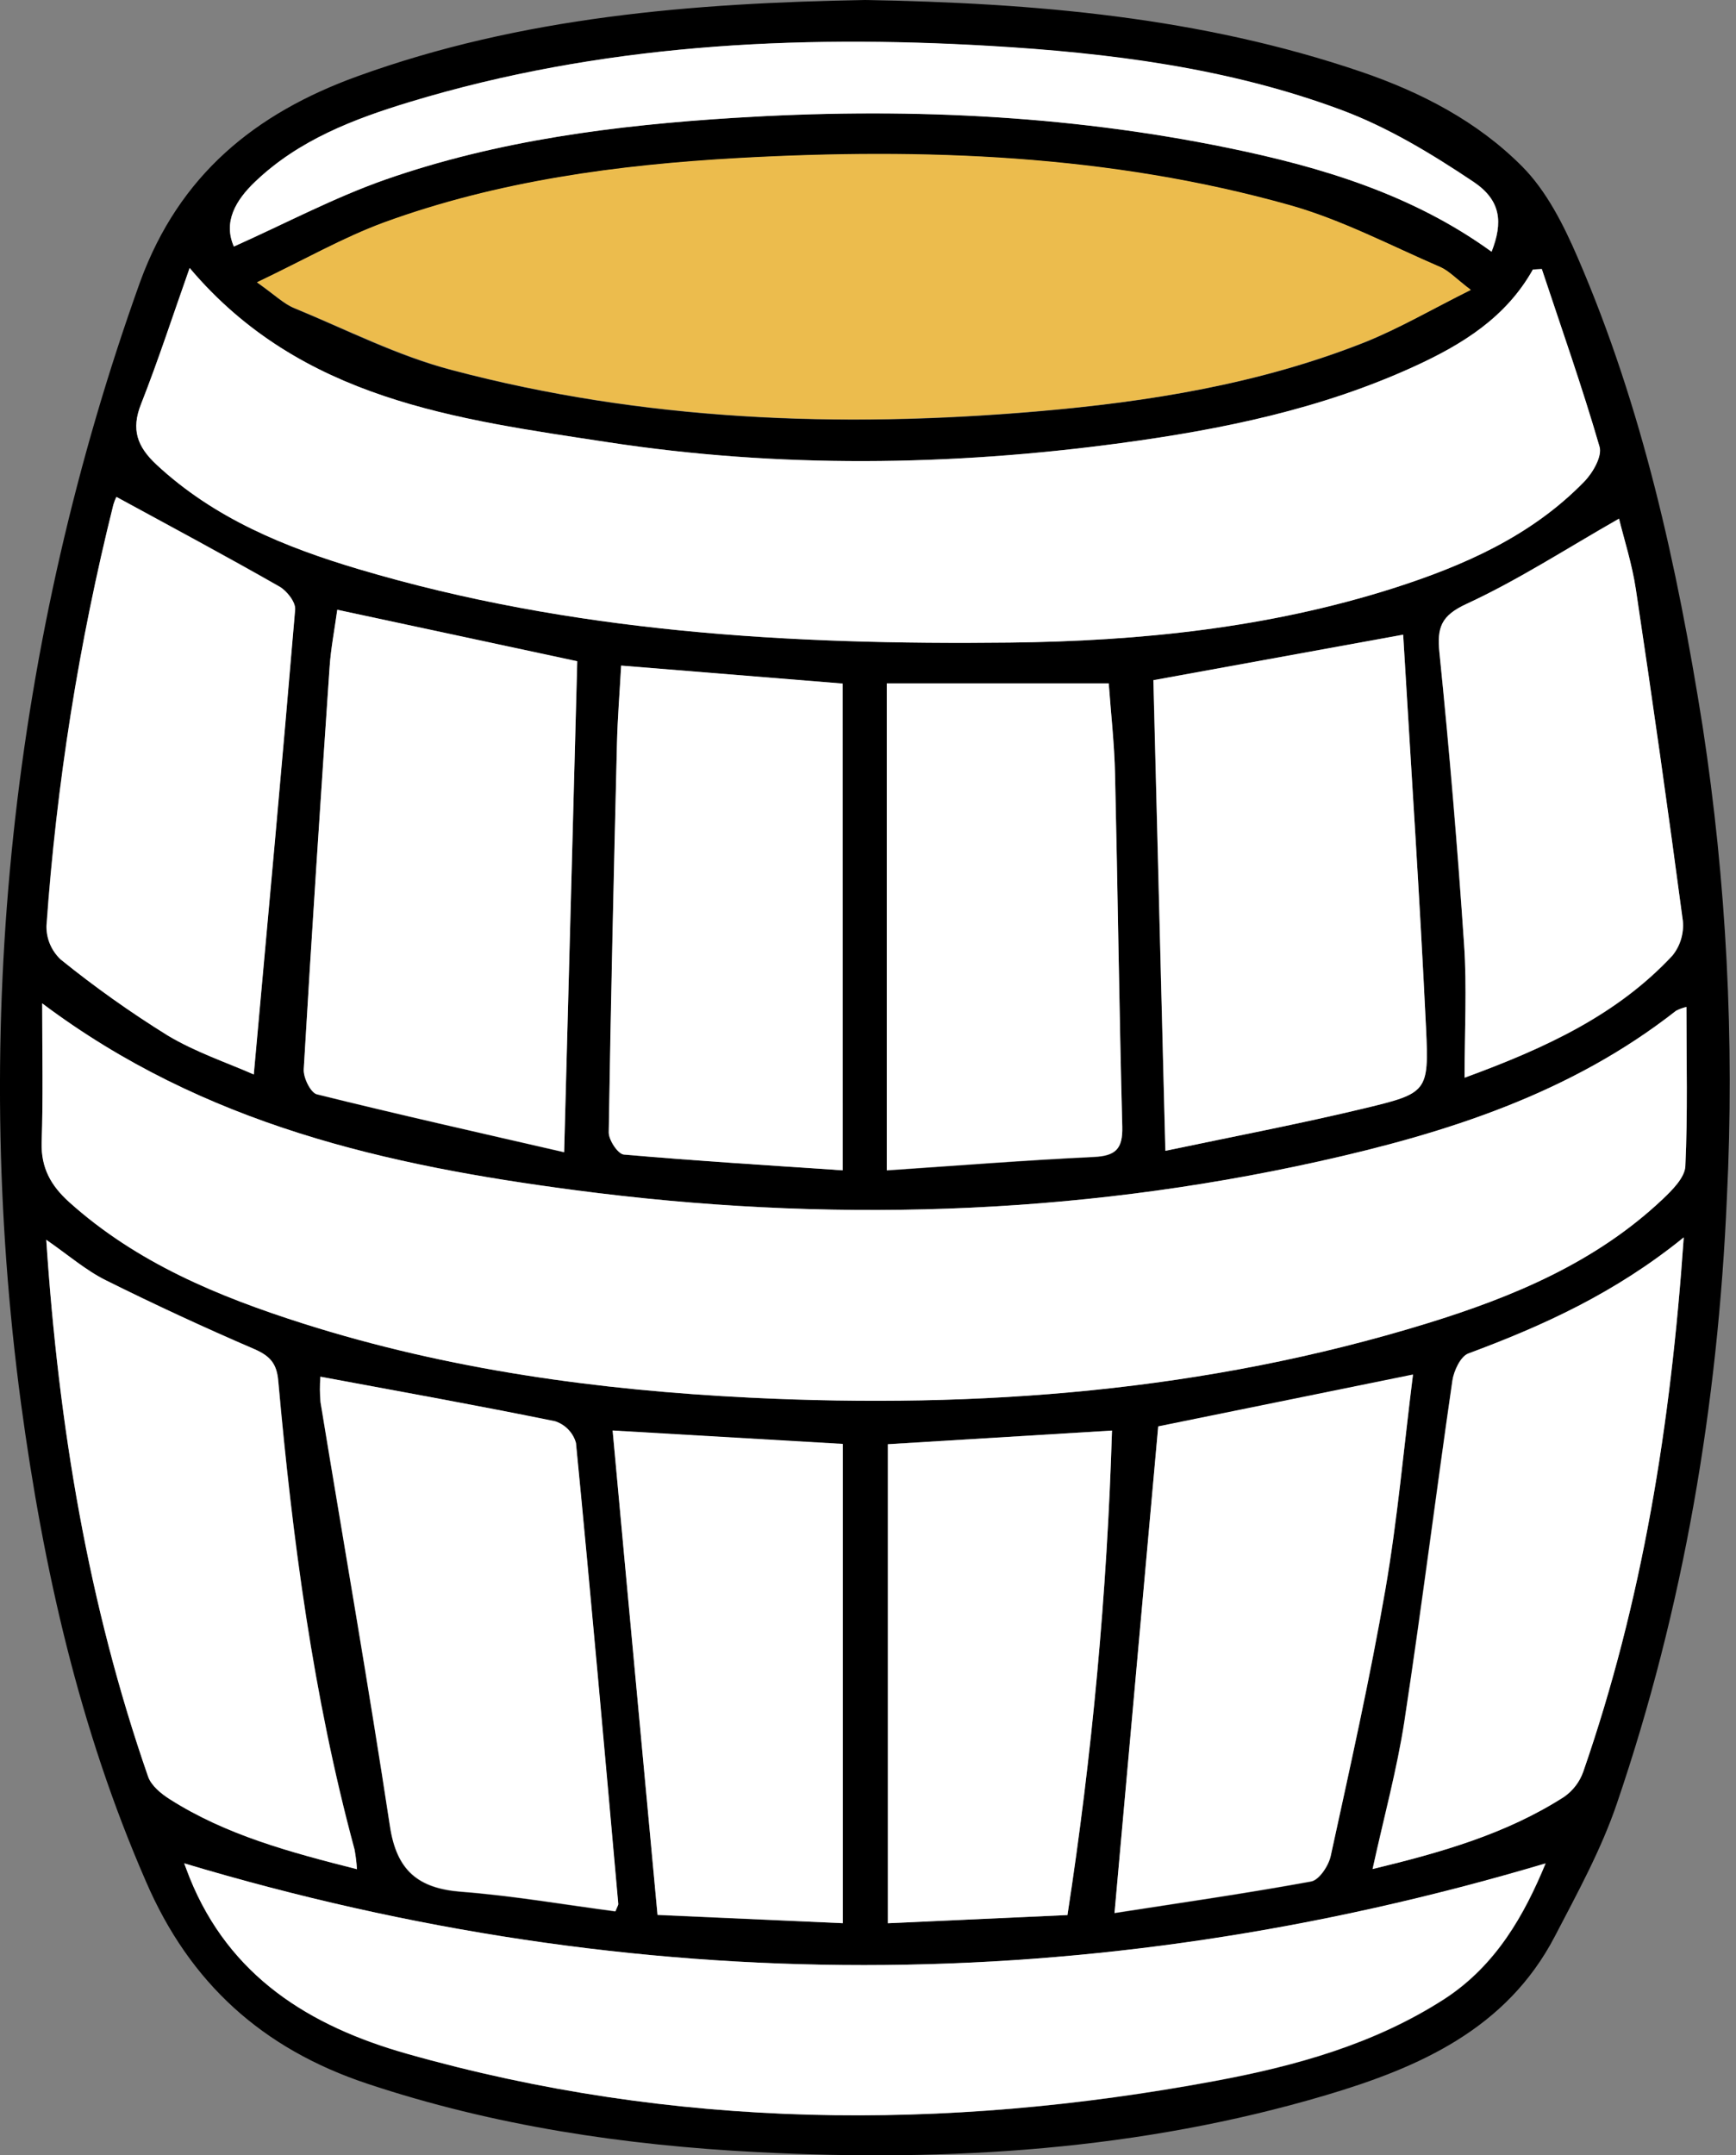 <svg width="29" height="36" viewBox="0 0 29 36" fill="none" xmlns="http://www.w3.org/2000/svg">
<rect x="0" y="0" width="29" height="36" fill="#808080" stroke="none"/>
<path d="M14.44 0C17.278 0.049 20.055 0.285 22.741 1.2C23.748 1.544 24.684 2.032 25.427 2.78C25.835 3.19 26.12 3.757 26.354 4.299C27.438 6.805 28.018 9.452 28.443 12.136C28.841 14.737 28.977 17.372 28.848 20.001C28.698 23.461 28.128 26.849 27.008 30.13C26.747 30.896 26.35 31.62 25.974 32.342C25.168 33.89 23.706 34.534 22.148 34.996C19.047 35.915 15.864 36.113 12.653 35.947C10.436 35.833 8.253 35.509 6.136 34.804C4.387 34.222 3.169 33.126 2.436 31.421C1.322 28.866 0.722 26.186 0.351 23.442C-0.493 17.128 0.189 10.703 2.341 4.707C2.995 2.919 4.264 1.893 5.969 1.275C8.717 0.279 11.58 0.052 14.44 0ZM0.704 16.759C0.704 17.592 0.721 18.339 0.698 19.084C0.684 19.507 0.848 19.803 1.154 20.078C2.284 21.094 3.649 21.657 5.067 22.108C7.495 22.879 9.995 23.22 12.528 23.345C16.363 23.533 20.146 23.24 23.834 22.106C25.272 21.663 26.654 21.088 27.773 20.032C27.935 19.878 28.146 19.669 28.154 19.478C28.195 18.601 28.172 17.722 28.172 16.819C28.111 16.833 28.053 16.854 27.998 16.883C26.237 18.265 24.166 18.925 22.026 19.4C17.92 20.312 13.771 20.428 9.613 19.88C6.481 19.468 3.416 18.795 0.704 16.759ZM25.756 4.493L25.607 4.502C25.158 5.302 24.426 5.753 23.629 6.119C22.069 6.834 20.409 7.174 18.723 7.401C15.869 7.785 13.004 7.822 10.159 7.387C7.628 7 5.031 6.682 3.168 4.476C2.895 5.255 2.647 6.011 2.356 6.75C2.187 7.173 2.291 7.462 2.611 7.758C3.578 8.658 4.761 9.14 5.995 9.507C9.544 10.563 13.195 10.774 16.867 10.733C19.039 10.709 21.188 10.488 23.268 9.827C24.451 9.451 25.577 8.954 26.461 8.047C26.605 7.9 26.766 7.622 26.719 7.462C26.431 6.464 26.084 5.481 25.756 4.493ZM24.57 4.842C24.326 4.657 24.212 4.53 24.07 4.468C23.234 4.108 22.415 3.674 21.544 3.43C18.53 2.584 15.438 2.472 12.335 2.644C10.322 2.756 8.324 3.024 6.416 3.719C5.725 3.97 5.078 4.342 4.294 4.719C4.594 4.931 4.739 5.076 4.914 5.148C5.787 5.509 6.643 5.948 7.549 6.183C10.749 7.03 14.02 7.156 17.308 6.875C19.186 6.714 21.041 6.416 22.804 5.717C23.38 5.483 23.922 5.165 24.57 4.842ZM3.078 31.124C3.094 31.165 3.13 31.268 3.171 31.369C3.837 33.016 5.171 33.844 6.796 34.304C11.257 35.568 15.765 35.604 20.296 34.761C21.64 34.511 22.958 34.146 24.127 33.393C24.995 32.832 25.466 31.984 25.82 31.128C18.217 33.385 10.654 33.393 3.078 31.124ZM5.634 10.185C5.588 10.521 5.527 10.831 5.506 11.143C5.354 13.382 5.206 15.621 5.074 17.862C5.065 18.002 5.189 18.255 5.294 18.281C6.656 18.619 8.027 18.926 9.424 19.248C9.5 16.427 9.571 13.739 9.643 11.048L5.634 10.185ZM23.44 10.601L19.266 11.361C19.333 13.961 19.399 16.552 19.466 19.222C20.605 18.982 21.715 18.772 22.81 18.508C23.84 18.26 23.871 18.233 23.822 17.187C23.718 15.001 23.571 12.811 23.44 10.601ZM5.353 23.001C5.341 23.142 5.341 23.284 5.353 23.425C5.74 25.785 6.153 28.142 6.513 30.508C6.625 31.246 6.982 31.545 7.701 31.601C8.571 31.668 9.435 31.818 10.279 31.929C10.316 31.838 10.329 31.822 10.327 31.808C10.097 29.241 9.87 26.672 9.62 24.107C9.596 24.023 9.552 23.947 9.492 23.883C9.431 23.82 9.357 23.773 9.274 23.745C7.995 23.477 6.702 23.246 5.353 22.995V23.001ZM23.605 22.964L19.348 23.83C19.106 26.521 18.866 29.198 18.618 31.957C19.718 31.786 20.819 31.629 21.904 31.429C22.038 31.405 22.195 31.166 22.23 31.003C22.552 29.524 22.885 28.047 23.143 26.557C23.347 25.375 23.451 24.181 23.605 22.958V22.964ZM14.077 19.554V11.419L10.377 11.119C10.352 11.573 10.317 12 10.307 12.428C10.254 14.59 10.207 16.752 10.17 18.915C10.17 19.043 10.324 19.277 10.422 19.286C11.628 19.39 12.838 19.464 14.077 19.548V19.554ZM14.815 11.42V19.552C15.988 19.473 17.13 19.382 18.274 19.328C18.64 19.31 18.756 19.191 18.747 18.823C18.695 16.861 18.672 14.898 18.626 12.935C18.615 12.426 18.557 11.917 18.521 11.42H14.815ZM5.963 31.221C5.957 31.111 5.944 31.002 5.925 30.894C5.232 28.331 4.888 25.71 4.651 23.073C4.625 22.773 4.511 22.649 4.251 22.534C3.413 22.172 2.584 21.788 1.761 21.381C1.429 21.215 1.139 20.962 0.772 20.708C0.98 23.821 1.472 26.795 2.473 29.674C2.526 29.826 2.692 29.962 2.837 30.054C3.776 30.65 4.831 30.935 5.963 31.221ZM28.127 20.668C26.984 21.595 25.781 22.142 24.527 22.607C24.397 22.655 24.284 22.897 24.26 23.062C23.984 24.954 23.746 26.851 23.46 28.741C23.336 29.552 23.117 30.35 22.927 31.219C24.09 30.938 25.168 30.629 26.127 30.012C26.274 29.909 26.386 29.763 26.446 29.593C27.436 26.746 27.911 23.801 28.127 20.668ZM17.832 31.987C18.246 29.307 18.494 26.604 18.576 23.894L14.832 24.122V32.123L17.832 31.987ZM14.078 32.123V24.122L10.234 23.898C10.488 26.636 10.734 29.306 10.984 31.988L14.078 32.123ZM1.945 8.3C1.924 8.341 1.907 8.385 1.894 8.429C1.317 10.738 0.943 13.092 0.774 15.465C0.773 15.569 0.793 15.673 0.834 15.769C0.875 15.864 0.936 15.951 1.012 16.022C1.58 16.48 2.175 16.903 2.795 17.288C3.264 17.57 3.795 17.747 4.238 17.942C4.477 15.307 4.713 12.742 4.929 10.177C4.939 10.055 4.792 9.866 4.668 9.795C3.781 9.288 2.879 8.805 1.945 8.3ZM24.466 18.001C25.832 17.501 27.017 16.951 27.938 15.965C28.07 15.802 28.132 15.594 28.112 15.385C27.866 13.539 27.605 11.695 27.328 9.853C27.264 9.423 27.128 9.005 27.046 8.668C26.173 9.168 25.364 9.69 24.498 10.092C24.071 10.293 24.004 10.486 24.046 10.907C24.208 12.529 24.345 14.153 24.458 15.781C24.506 16.486 24.466 17.201 24.466 18.001ZM3.907 4.118C4.774 3.73 5.583 3.3 6.437 3C8.318 2.342 10.281 2.092 12.262 1.968C15.031 1.795 17.784 1.909 20.507 2.468C22.073 2.789 23.594 3.247 24.92 4.204C25.108 3.715 25.077 3.348 24.62 3.038C23.92 2.571 23.187 2.124 22.405 1.838C20.521 1.138 18.537 0.887 16.539 0.77C13.259 0.575 10.015 0.744 6.852 1.7C5.911 1.987 4.995 2.339 4.26 3.037C3.935 3.347 3.726 3.708 3.907 4.118Z" fill="black"/>
<path d="M0.705 16.759C3.416 18.795 6.481 19.468 9.613 19.88C13.771 20.428 17.921 20.312 22.027 19.4C24.166 18.925 26.237 18.265 27.998 16.883C28.053 16.854 28.112 16.833 28.172 16.819C28.172 17.719 28.195 18.601 28.154 19.478C28.146 19.669 27.935 19.878 27.773 20.032C26.654 21.088 25.273 21.663 23.834 22.106C20.147 23.24 16.364 23.533 12.533 23.345C9.995 23.22 7.495 22.879 5.067 22.108C3.649 21.657 2.285 21.094 1.155 20.078C0.849 19.801 0.685 19.507 0.695 19.084C0.722 18.339 0.705 17.592 0.705 16.759Z" fill="white"/>
<path d="M25.756 4.493C26.084 5.481 26.431 6.464 26.721 7.462C26.768 7.622 26.607 7.901 26.463 8.047C25.579 8.955 24.453 9.448 23.27 9.827C21.188 10.488 19.04 10.709 16.87 10.733C13.195 10.774 9.544 10.564 5.995 9.508C4.761 9.141 3.578 8.659 2.611 7.758C2.292 7.458 2.188 7.173 2.356 6.75C2.647 6.011 2.893 5.25 3.168 4.476C5.031 6.682 7.628 7 10.159 7.387C13.005 7.822 15.87 7.787 18.724 7.401C20.41 7.174 22.069 6.834 23.629 6.119C24.429 5.753 25.158 5.303 25.607 4.502L25.756 4.493Z" fill="white"/>
<path d="M24.57 4.842C23.922 5.165 23.38 5.483 22.803 5.712C21.041 6.412 19.186 6.712 17.308 6.87C14.02 7.151 10.751 7.025 7.548 6.178C6.642 5.938 5.786 5.5 4.913 5.143C4.738 5.071 4.594 4.926 4.293 4.714C5.077 4.342 5.724 3.97 6.415 3.714C8.323 3.019 10.321 2.751 12.334 2.639C15.434 2.467 18.535 2.579 21.544 3.425C22.414 3.669 23.233 4.103 24.069 4.463C24.212 4.53 24.326 4.657 24.57 4.842Z" fill="#ECBC4D"/>
<path d="M3.077 31.123C10.653 33.393 18.217 33.385 25.819 31.123C25.465 31.98 24.994 32.824 24.126 33.389C22.957 34.142 21.64 34.507 20.296 34.757C15.765 35.602 11.257 35.568 6.794 34.302C5.172 33.842 3.835 33.014 3.169 31.366C3.129 31.267 3.094 31.165 3.077 31.123Z" fill="white"/>
<path d="M5.634 10.185L9.643 11.044C9.571 13.739 9.5 16.427 9.424 19.244C8.024 18.922 6.656 18.615 5.294 18.277C5.189 18.251 5.065 17.998 5.074 17.858C5.205 15.617 5.354 13.378 5.506 11.139C5.527 10.831 5.588 10.521 5.634 10.185Z" fill="white"/>
<path d="M23.44 10.601C23.571 12.813 23.718 15.001 23.823 17.187C23.872 18.233 23.841 18.26 22.811 18.508C21.711 18.772 20.611 18.982 19.468 19.222C19.4 16.552 19.334 13.963 19.268 11.361L23.44 10.601Z" fill="white"/>
<path d="M5.352 22.995C6.701 23.246 7.991 23.477 9.276 23.739C9.359 23.767 9.434 23.814 9.494 23.877C9.555 23.94 9.599 24.017 9.622 24.101C9.872 26.666 10.1 29.234 10.329 31.802C10.329 31.816 10.319 31.832 10.281 31.923C9.437 31.812 8.573 31.662 7.703 31.595C6.984 31.539 6.627 31.239 6.515 30.502C6.156 28.136 5.742 25.779 5.355 23.419C5.342 23.278 5.341 23.136 5.352 22.995Z" fill="white"/>
<path d="M23.604 22.958C23.45 24.181 23.346 25.375 23.142 26.551C22.884 28.041 22.552 29.519 22.23 30.997C22.195 31.16 22.038 31.397 21.904 31.423C20.814 31.623 19.716 31.78 18.618 31.951C18.866 29.192 19.106 26.515 19.348 23.824L23.604 22.958Z" fill="white"/>
<path d="M14.077 19.548C12.838 19.464 11.628 19.39 10.421 19.284C10.321 19.275 10.167 19.041 10.169 18.913C10.202 16.75 10.253 14.588 10.306 12.426C10.316 11.998 10.351 11.571 10.376 11.117L14.076 11.417L14.077 19.548Z" fill="white"/>
<path d="M14.815 11.414H18.522C18.558 11.914 18.616 12.42 18.627 12.929C18.673 14.892 18.696 16.855 18.748 18.817C18.757 19.185 18.641 19.304 18.275 19.322C17.131 19.376 15.989 19.467 14.815 19.546V11.414Z" fill="white"/>
<path d="M5.963 31.221C4.831 30.934 3.776 30.649 2.838 30.053C2.693 29.962 2.527 29.826 2.474 29.674C1.473 26.795 0.98 23.821 0.773 20.708C1.14 20.962 1.43 21.215 1.762 21.381C2.579 21.789 3.408 22.173 4.248 22.534C4.512 22.649 4.626 22.776 4.648 23.073C4.885 25.71 5.229 28.33 5.922 30.893C5.942 31.002 5.956 31.111 5.963 31.221Z" fill="white"/>
<path d="M28.127 20.668C27.911 23.801 27.436 26.746 26.449 29.593C26.389 29.763 26.277 29.909 26.13 30.012C25.169 30.628 24.091 30.938 22.93 31.218C23.12 30.349 23.339 29.552 23.463 28.741C23.752 26.851 23.99 24.954 24.263 23.062C24.287 22.897 24.4 22.655 24.53 22.607C25.781 22.142 26.984 21.595 28.127 20.668Z" fill="white"/>
<path d="M17.832 31.987L14.832 32.124V24.123L18.576 23.895C18.494 26.605 18.245 29.307 17.832 31.987Z" fill="white"/>
<path d="M14.079 32.123L10.984 31.983C10.736 29.302 10.484 26.631 10.234 23.893L14.079 24.117V32.123Z" fill="white"/>
<path d="M1.945 8.3C2.879 8.81 3.781 9.293 4.67 9.8C4.794 9.871 4.941 10.06 4.931 10.182C4.715 12.748 4.479 15.313 4.24 17.948C3.799 17.753 3.266 17.576 2.797 17.294C2.177 16.909 1.582 16.486 1.015 16.028C0.939 15.957 0.878 15.87 0.837 15.774C0.796 15.678 0.776 15.575 0.777 15.471C0.944 13.095 1.318 10.739 1.894 8.429C1.907 8.385 1.924 8.341 1.945 8.3Z" fill="white"/>
<path d="M24.466 18.001C24.466 17.201 24.506 16.49 24.458 15.781C24.35 14.152 24.213 12.525 24.046 10.9C24.004 10.48 24.071 10.283 24.498 10.086C25.364 9.686 26.173 9.159 27.046 8.662C27.128 8.999 27.264 9.417 27.328 9.846C27.605 11.688 27.866 13.533 28.112 15.379C28.132 15.587 28.07 15.796 27.938 15.959C27.017 16.947 25.832 17.501 24.466 18.001Z" fill="white"/>
<path d="M3.907 4.118C3.726 3.708 3.935 3.347 4.26 3.037C4.99 2.337 5.911 1.987 6.852 1.702C10.015 0.744 13.259 0.575 16.535 0.766C18.535 0.883 20.518 1.133 22.402 1.834C23.183 2.125 23.92 2.572 24.616 3.039C25.077 3.349 25.108 3.716 24.916 4.205C23.596 3.248 22.074 2.79 20.508 2.469C17.785 1.91 15.031 1.796 12.262 1.969C10.281 2.093 8.318 2.343 6.437 3C5.583 3.3 4.774 3.73 3.907 4.118Z" fill="white"/>
</svg>
